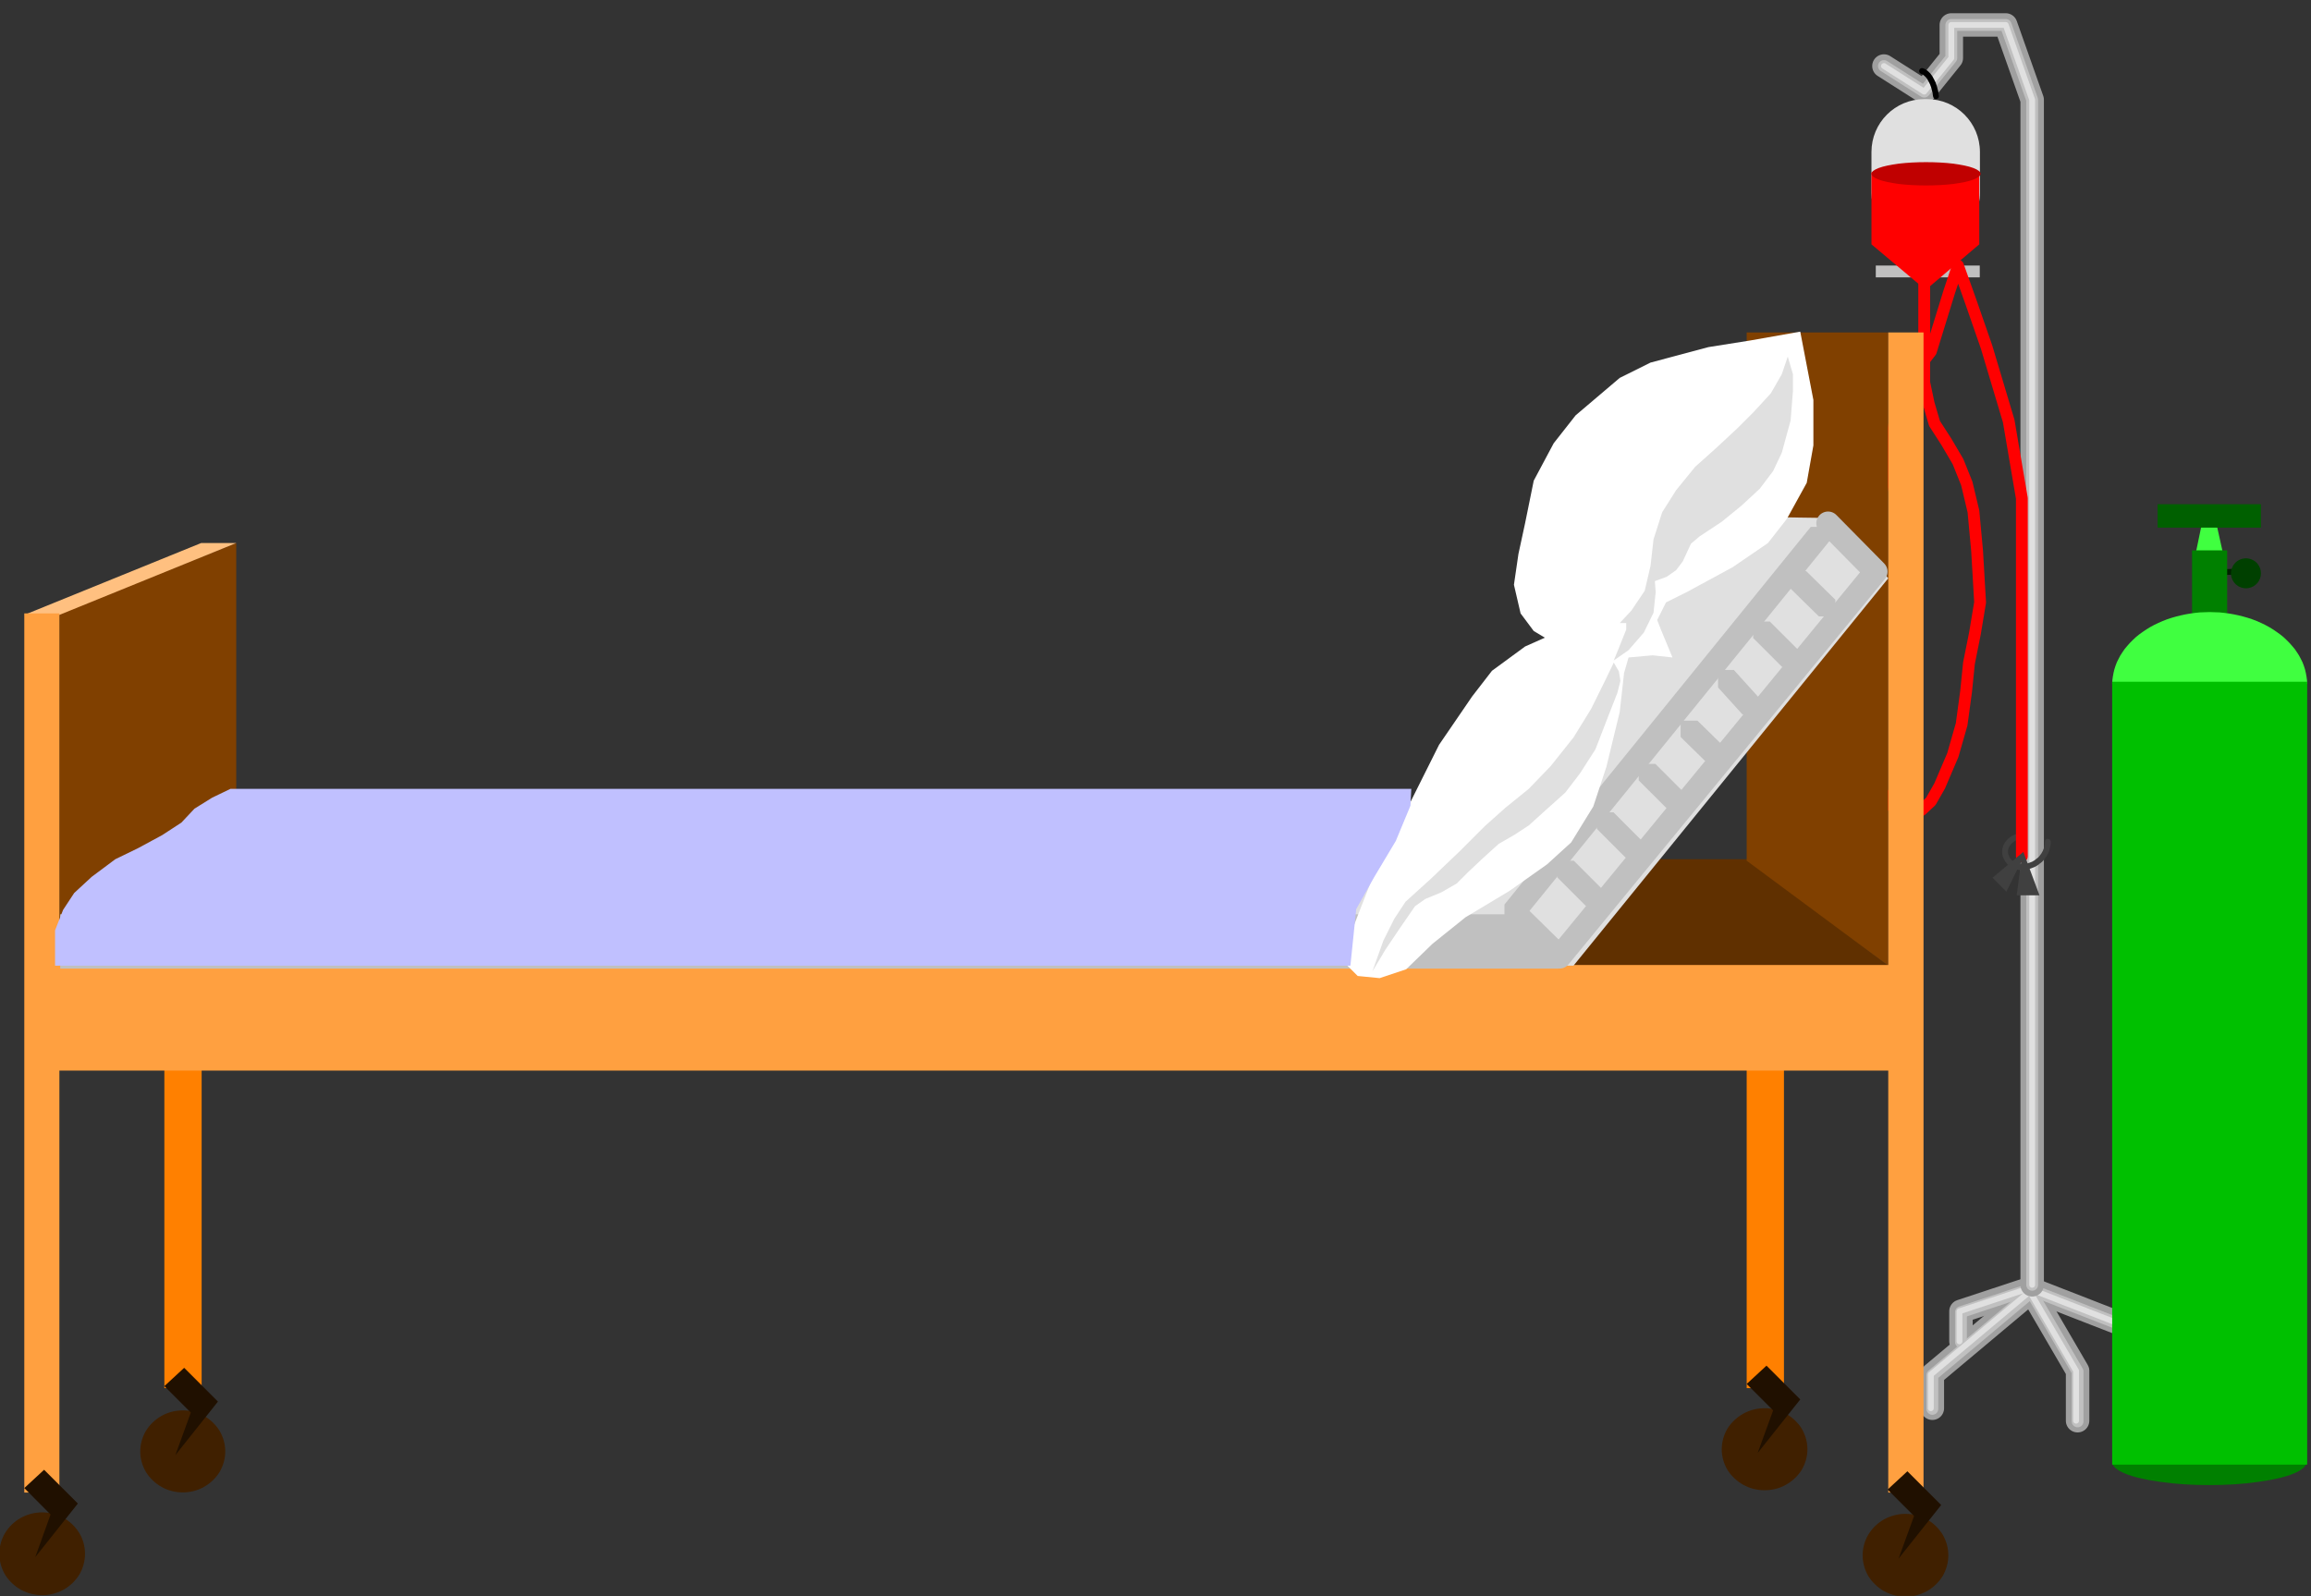 <?xml version="1.0" encoding="UTF-8" standalone="no"?>
<svg
   xmlns:ooo="http://xml.openoffice.org/svg/export"
   xmlns:dc="http://purl.org/dc/elements/1.1/"
   xmlns:cc="http://creativecommons.org/ns#"
   xmlns:rdf="http://www.w3.org/1999/02/22-rdf-syntax-ns#"
   xmlns:svg="http://www.w3.org/2000/svg"
   xmlns="http://www.w3.org/2000/svg"
   xmlns:sodipodi="http://sodipodi.sourceforge.net/DTD/sodipodi-0.dtd"
   xmlns:inkscape="http://www.inkscape.org/namespaces/inkscape"
   version="1.2"
   width="138.91mm"
   height="95.96mm"
   viewBox="0 0 13891 9596"
   preserveAspectRatio="xMidYMid"
   xml:space="preserve"
   id="svg282"
   sodipodi:docname="hospbed.svg"
   style="fill-rule:evenodd;stroke-width:28.222;stroke-linejoin:round"
   inkscape:version="0.92.5 (2060ec1f9f, 2020-04-08)"><rect x="0" y="0" width="13891" height="9596" fill="#333333" stroke="none"/><sodipodi:namedview
   pagecolor="#ffffff"
   bordercolor="#666666"
   borderopacity="1"
   objecttolerance="10"
   gridtolerance="10"
   guidetolerance="10"
   inkscape:pageopacity="0"
   inkscape:pageshadow="2"
   inkscape:window-width="664"
   inkscape:window-height="487"
   id="namedview284"
   showgrid="false"
   inkscape:zoom="0.2102413"
   inkscape:cx="262.52598"
   inkscape:cy="181.34173"
   inkscape:window-x="0"
   inkscape:window-y="0"
   inkscape:window-maximized="0"
   inkscape:current-layer="svg282" />
 <defs
   class="ClipPathGroup"
   id="defs8">
  <clipPath
   id="presentation_clip_path"
   clipPathUnits="userSpaceOnUse">
   <rect
   x="0"
   y="0"
   width="21000"
   height="29700"
   id="rect2" />
  </clipPath>
  <clipPath
   id="presentation_clip_path_shrink"
   clipPathUnits="userSpaceOnUse">
   <rect
   x="21"
   y="29"
   width="20958"
   height="29641"
   id="rect5" />
  </clipPath>
 </defs>
 <defs
   class="TextShapeIndex"
   id="defs12">
  <g
   ooo:slide="id1"
   ooo:id-list="id3"
   id="g10" />
 </defs>
 <defs
   class="EmbeddedBulletChars"
   id="defs44">
  <g
   id="bullet-char-template-57356"
   transform="matrix(4.8828125e-4,0,0,-4.8828125e-4,0,0)">
   <path
   d="M 580,1141 1163,571 580,0 -4,571 Z"
   id="path14"
   inkscape:connector-curvature="0" />
  </g>
  <g
   id="bullet-char-template-57354"
   transform="matrix(4.8828125e-4,0,0,-4.8828125e-4,0,0)">
   <path
   d="M 8,1128 H 1137 V 0 H 8 Z"
   id="path17"
   inkscape:connector-curvature="0" />
  </g>
  <g
   id="bullet-char-template-10146"
   transform="matrix(4.8828125e-4,0,0,-4.8828125e-4,0,0)">
   <path
   d="M 174,0 602,739 174,1481 1456,739 Z M 1358,739 309,1346 659,739 Z"
   id="path20"
   inkscape:connector-curvature="0" />
  </g>
  <g
   id="bullet-char-template-10132"
   transform="matrix(4.8828125e-4,0,0,-4.8828125e-4,0,0)">
   <path
   d="M 2015,739 1276,0 H 717 l 543,543 H 174 v 393 h 1086 l -543,545 h 557 z"
   id="path23"
   inkscape:connector-curvature="0" />
  </g>
  <g
   id="bullet-char-template-10007"
   transform="matrix(4.8828125e-4,0,0,-4.8828125e-4,0,0)">
   <path
   d="m 0,-2 c -7,16 -16,29 -25,39 l 381,530 c -94,256 -141,385 -141,387 0,25 13,38 40,38 9,0 21,-2 34,-5 21,4 42,12 65,25 l 27,-13 111,-251 280,301 64,-25 24,25 c 21,-10 41,-24 62,-43 C 886,937 835,863 770,784 769,783 710,716 594,584 L 774,223 c 0,-27 -21,-55 -63,-84 l 16,-20 C 717,90 699,76 672,76 641,76 570,178 457,381 L 164,-76 c -22,-34 -53,-51 -92,-51 -42,0 -63,17 -64,51 -7,9 -10,24 -10,44 0,9 1,19 2,30 z"
   id="path26"
   inkscape:connector-curvature="0" />
  </g>
  <g
   id="bullet-char-template-10004"
   transform="matrix(4.8828125e-4,0,0,-4.8828125e-4,0,0)">
   <path
   d="M 285,-33 C 182,-33 111,30 74,156 52,228 41,333 41,471 c 0,78 14,145 41,201 34,71 87,106 158,106 53,0 88,-31 106,-94 l 23,-176 c 8,-64 28,-97 59,-98 l 735,706 c 11,11 33,17 66,17 42,0 63,-15 63,-46 V 965 c 0,-36 -10,-64 -30,-84 L 442,47 C 390,-6 338,-33 285,-33 Z"
   id="path29"
   inkscape:connector-curvature="0" />
  </g>
  <g
   id="bullet-char-template-9679"
   transform="matrix(4.8828125e-4,0,0,-4.8828125e-4,0,0)">
   <path
   d="M 813,0 C 632,0 489,54 383,161 276,268 223,411 223,592 c 0,181 53,324 160,431 106,107 249,161 430,161 179,0 323,-54 432,-161 108,-107 162,-251 162,-431 0,-180 -54,-324 -162,-431 C 1136,54 992,0 813,0 Z"
   id="path32"
   inkscape:connector-curvature="0" />
  </g>
  <g
   id="bullet-char-template-8226"
   transform="matrix(4.8828125e-4,0,0,-4.8828125e-4,0,0)">
   <path
   d="m 346,457 c -73,0 -137,26 -191,78 -54,51 -81,114 -81,188 0,73 27,136 81,188 54,52 118,78 191,78 73,0 134,-26 185,-79 51,-51 77,-114 77,-187 0,-75 -25,-137 -76,-188 -50,-52 -112,-78 -186,-78 z"
   id="path35"
   inkscape:connector-curvature="0" />
  </g>
  <g
   id="bullet-char-template-8211"
   transform="matrix(4.8828125e-4,0,0,-4.8828125e-4,0,0)">
   <path
   d="M -4,459 H 1135 V 606 H -4 Z"
   id="path38"
   inkscape:connector-curvature="0" />
  </g>
  <g
   id="bullet-char-template-61548"
   transform="matrix(4.8828125e-4,0,0,-4.8828125e-4,0,0)">
   <path
   d="m 173,740 c 0,163 58,303 173,419 116,115 255,173 419,173 163,0 302,-58 418,-173 116,-116 174,-256 174,-419 0,-163 -58,-303 -174,-418 C 1067,206 928,148 765,148 601,148 462,206 346,322 231,437 173,577 173,740 Z"
   id="path41"
   inkscape:connector-curvature="0" />
  </g>
 </defs>
 <g
   id="g49"
   transform="translate(-3554,-10052)">
  <g
   id="id2"
   class="Master_Slide">
   <g
   id="bg-id2"
   class="Background" />
   <g
   id="bo-id2"
   class="BackgroundObjects" />
  </g>
 </g>
 <g
   class="SlideGroup"
   id="g280"
   transform="translate(-3554,-10052)">
  <g
   id="g278">
   <g
   id="container-id1">
    <g
   id="id1"
   class="Slide"
   clip-path="url(#presentation_clip_path)">
     <g
   class="Page"
   id="g274">
      <g
   class="Graphic"
   id="g272">
       <g
   id="id3">
        <rect
   class="BoundingBox"
   x="3554"
   y="10052"
   width="13891"
   height="9596"
   id="rect51"
   style="fill:none;stroke:none" />
        <defs
   id="defs56">
         <clipPath
   id="clip_path_1"
   clipPathUnits="userSpaceOnUse">
          <path
   d="m 3554,10052 h 13890 v 9595 H 3554 Z"
   id="path53"
   inkscape:connector-curvature="0" />
         </clipPath>
        </defs>
        <g
   clip-path="url(#clip_path_1)"
   id="g76">
         <path
   d="m 15341,18117 v -181 l 414,-137 578,225 v 225"
   id="path58"
   inkscape:connector-curvature="0"
   style="fill:none;stroke:#a0a0a0;stroke-width:141;stroke-linecap:round;stroke-linejoin:round" />
         <path
   d="m 15169,18519 v -203 l 595,-499 278,477 v 300"
   id="path60"
   inkscape:connector-curvature="0"
   style="fill:none;stroke:#a0a0a0;stroke-width:141;stroke-linecap:round;stroke-linejoin:round" />
         <path
   d="m 15341,18121 v -180 l 414,-137 578,225 v 225"
   id="path62"
   inkscape:connector-curvature="0"
   style="fill:none;stroke:#c0c0c0;stroke-width:71;stroke-linecap:round;stroke-linejoin:round" />
         <path
   d="m 15169,18523 v -203 l 595,-499 278,477 v 300"
   id="path64"
   inkscape:connector-curvature="0"
   style="fill:none;stroke:#c0c0c0;stroke-width:71;stroke-linecap:round;stroke-linejoin:round" />
         <path
   d="m 15332,18117 v -181 l 415,-137 578,225 v 225"
   id="path66"
   inkscape:connector-curvature="0"
   style="fill:none;stroke:#e0e0e0;stroke-width:35;stroke-linecap:round;stroke-linejoin:round" />
         <path
   d="m 15160,18519 v -203 l 595,-499 278,477 v 300"
   id="path68"
   inkscape:connector-curvature="0"
   style="fill:none;stroke:#e0e0e0;stroke-width:35;stroke-linecap:round;stroke-linejoin:round" />
         <path
   d="m 14878,10449 242,154 163,-202 v -199 h 327 l 159,450 v 7125"
   id="path70"
   inkscape:connector-curvature="0"
   style="fill:none;stroke:#a0a0a0;stroke-width:141;stroke-linecap:round;stroke-linejoin:round" />
         <path
   d="m 14878,10449 242,154 163,-202 v -199 h 327 l 159,450 v 7125"
   id="path72"
   inkscape:connector-curvature="0"
   style="fill:none;stroke:#c0c0c0;stroke-width:71;stroke-linecap:round;stroke-linejoin:round" />
         <path
   d="m 14878,10449 242,154 163,-202 v -199 h 327 l 159,450 v 7125"
   id="path74"
   inkscape:connector-curvature="0"
   style="fill:none;stroke:#e0e0e0;stroke-width:35;stroke-linecap:round;stroke-linejoin:round" />
        </g>
        <defs
   id="defs81">
         <clipPath
   id="clip_path_2"
   clipPathUnits="userSpaceOnUse">
          <path
   d="m 14829,10273 h 625 v 2858 h -625 z"
   id="path78"
   inkscape:connector-curvature="0" />
         </clipPath>
        </defs>
        <g
   clip-path="url(#clip_path_2)"
   id="g85">
         <path
   d="m 14238,11684 h 1773"
   id="path83"
   inkscape:connector-curvature="0"
   style="fill:none;stroke:#c0c0c0;stroke-width:71;stroke-linecap:round;stroke-linejoin:miter" />
        </g>
        <g
   clip-path="url(#clip_path_1)"
   id="g103">
         <path
   d="m 15191,10630 -2,-10 -1,-10 -2,-10 -3,-10 -2,-9 -3,-10 -3,-8 -3,-9 -4,-8 -4,-8 -4,-7 -4,-8 -4,-6 -4,-6 -5,-6 -5,-5 -5,-5 -5,-4 -5,-4 -5,-3 -6,-3 -5,-2"
   id="path87"
   inkscape:connector-curvature="0"
   style="fill:none;stroke:#000000;stroke-width:35;stroke-linecap:round;stroke-linejoin:round" />
         <path
   d="m 15129,11529 h 8 c 176,0 318,-142 318,-318 v -245 c 0,-176 -142,-318 -318,-318 h -16 c -176,0 -318,142 -318,318 v 245 c 0,176 142,318 318,318 z"
   id="path89"
   inkscape:connector-curvature="0"
   style="fill:#e0e0e0;stroke:none" />
         <path
   d="m 14803,11089 v 432 l 326,274 322,-274 v -432 z"
   id="path91"
   inkscape:connector-curvature="0"
   style="fill:#ff0000;stroke:none" />
         <path
   d="m 15459,11097 c 0,12 -15,24 -44,35 -29,11 -70,19 -120,26 -50,6 -106,9 -164,9 -58,0 -114,-3 -164,-9 -50,-7 -91,-15 -120,-26 -29,-11 -44,-23 -44,-35 0,-12 15,-24 44,-35 29,-11 70,-19 120,-26 50,-6 106,-9 164,-9 58,0 114,3 164,9 50,7 91,15 120,26 29,11 44,23 44,35 z"
   id="path93"
   inkscape:connector-curvature="0"
   style="fill:#c00000;stroke:none" />
         <path
   d="m 15720,15077 h -6 -5 l -6,1 -6,1 -5,1 -6,1 -5,2 -6,2 -5,2 -5,2 -5,2 -5,3 -4,3 -5,3 -4,3 -4,4 -4,3 -4,4 -3,4 -3,4 -3,4 -3,4 -2,5 -3,4 -2,5 -1,4 -1,5 -2,5 v 4 l -1,5 v 5 5 5 l 1,5 1,4 1,5 2,5 2,4 2,5 2,4 3,5 2,4 4,4 3,4 3,4 4,3 4,4 4,3 5,3 4,3 5,3 5,2 5,2 5,3 6,1 5,2 5,1"
   id="path95"
   inkscape:connector-curvature="0"
   style="fill:none;stroke:#404040;stroke-width:35;stroke-linecap:round;stroke-linejoin:round" />
         <path
   d="m 15120,11742 v 609 l 27,128 35,119 71,110 70,119 53,132 40,168 22,238 18,309 -31,186 -36,180 -17,168 -27,199 -53,185 -79,185 -53,93 -57,53 -89,26 -92,-53 -66,-101 -53,-124 -44,-185 -23,-185 27,-486 79,-688 119,-635 67,-155 132,-172 53,-172 57,-185 53,-159 80,225 92,265 133,445 79,464 v 2153"
   id="path97"
   inkscape:connector-curvature="0"
   style="fill:none;stroke:#ff0000;stroke-width:71;stroke-linecap:round;stroke-linejoin:round" />
         <path
   d="m 15703,15266 h 8 l 9,-1 8,-1 8,-2 8,-2 8,-2 8,-3 8,-3 8,-3 7,-4 7,-4 7,-5 6,-5 7,-5 6,-5 6,-6 5,-6 5,-7 5,-6 4,-7 4,-7 4,-7 3,-8 3,-7 2,-8 2,-7 2,-8 1,-8 1,-8 v -8"
   id="path99"
   inkscape:connector-curvature="0"
   style="fill:none;stroke:#404040;stroke-width:35;stroke-linecap:round;stroke-linejoin:round" />
         <path
   d="m 15531,15329 185,-155 97,261 h -137 l 27,-203 -89,181 z"
   id="path101"
   inkscape:connector-curvature="0"
   style="fill:#404040;stroke:none" />
        </g>
        <defs
   id="defs108">
         <clipPath
   id="clip_path_3"
   clipPathUnits="userSpaceOnUse">
          <path
   d="m 16836,12787 h 202 v 1442 h -202 z"
   id="path105"
   inkscape:connector-curvature="0" />
         </clipPath>
        </defs>
        <g
   clip-path="url(#clip_path_3)"
   id="g112">
         <path
   d="m 16669,13498 503,-13"
   id="path110"
   inkscape:connector-curvature="0"
   style="fill:none;stroke:#002000;stroke-width:35;stroke-linecap:round;stroke-linejoin:miter" />
        </g>
        <g
   clip-path="url(#clip_path_1)"
   id="g120">
         <path
   d="m 17144,13499 c 0,16 -4,31 -12,45 -8,14 -19,25 -33,33 -14,8 -29,12 -45,12 -16,0 -31,-4 -45,-12 -14,-8 -25,-19 -33,-33 -8,-14 -12,-29 -12,-45 0,-16 4,-31 12,-45 8,-14 19,-25 33,-33 14,-8 29,-12 45,-12 16,0 31,4 45,12 14,8 25,19 33,33 8,14 12,29 12,45 z"
   id="path114"
   inkscape:connector-curvature="0"
   style="fill:#004000;stroke:none" />
         <path
   d="m 16797,13162 -45,217 h 164 l -49,-221 z"
   id="path116"
   inkscape:connector-curvature="0"
   style="fill:#40ff40;stroke:none" />
         <path
   d="m 16730,13361 h 211 v 431 h -211 z"
   id="path118"
   inkscape:connector-curvature="0"
   style="fill:#008000;stroke:none" />
        </g>
        <defs
   id="defs125">
         <clipPath
   id="clip_path_4"
   clipPathUnits="userSpaceOnUse">
          <path
   d="m 16523,10330 h 621 v 5682 h -621 z"
   id="path122"
   inkscape:connector-curvature="0" />
         </clipPath>
        </defs>
        <g
   clip-path="url(#clip_path_4)"
   id="g129">
         <path
   d="m 15936,13154 h 1760"
   id="path127"
   inkscape:connector-curvature="0"
   style="fill:none;stroke:#006000;stroke-width:141;stroke-linecap:round;stroke-linejoin:miter" />
        </g>
        <g
   clip-path="url(#clip_path_1)"
   id="g171">
         <path
   d="m 16836,14168 586,-4 -1,-22 -3,-22 -4,-22 -5,-21 -7,-22 -8,-21 -10,-20 -11,-21 -13,-20 -13,-19 -16,-19 -16,-18 -18,-18 -18,-17 -20,-16 -21,-15 -22,-15 -23,-14 -24,-13 -25,-12 -25,-11 -26,-10 -27,-9 -28,-8 -28,-7 -28,-6 -29,-5 -29,-4 -29,-3 -30,-1 -29,-1 -30,1 -29,1 -29,3 -29,4 -29,5 -28,6 -28,7 -28,8 -27,9 -26,10 -25,11 -25,12 -24,13 -23,14 -22,15 -21,15 -20,16 -18,17 -18,18 -16,18 -16,19 -13,19 -13,20 -11,21 -10,20 -8,21 -7,22 -5,21 -4,22 -3,22 -1,22 z"
   id="path131"
   inkscape:connector-curvature="0"
   style="fill:#40ff40;stroke:none" />
         <path
   d="m 17418,18843 c 0,24 -27,48 -78,69 -51,21 -125,38 -214,50 -89,13 -189,19 -292,19 -103,0 -203,-6 -292,-19 -89,-12 -163,-29 -214,-50 -51,-21 -78,-45 -78,-69 0,-25 27,-49 78,-70 51,-21 125,-38 214,-50 89,-13 189,-19 292,-19 103,0 203,6 292,19 89,12 163,29 214,50 51,21 78,45 78,70 z"
   id="path133"
   inkscape:connector-curvature="0"
   style="fill:#008000;stroke:none" />
         <path
   d="m 16250,14151 h 1172 v 4707 h -1172 z"
   id="path135"
   inkscape:connector-curvature="0"
   style="fill:#00c000;stroke:none" />
         <path
   d="m 4542,16061 h 224 v 2337 h -224 z"
   id="path137"
   inkscape:connector-curvature="0"
   style="fill:#ff8000;stroke:none" />
         <path
   d="m 14053,16061 h 224 v 2337 h -224 z"
   id="path139"
   inkscape:connector-curvature="0"
   style="fill:#ff8000;stroke:none" />
         <path
   d="m 4974,13317 -1063,423 v 2118 l 1063,-631 z"
   id="path141"
   inkscape:connector-curvature="0"
   style="fill:#804000;stroke:none" />
         <path
   d="m 4966,15218 -1055,640 h 10993 l -842,-640 z"
   id="path143"
   inkscape:connector-curvature="0"
   style="fill:#603000;stroke:none" />
         <path
   d="m 14053,15227 851,631 v -3807 h -851 z"
   id="path145"
   inkscape:connector-curvature="0"
   style="fill:#804000;stroke:none" />
         <path
   d="m 3700,13749 h 211 l 1063,-432 h -211 z"
   id="path147"
   inkscape:connector-curvature="0"
   style="fill:#ffc080;stroke:none" />
         <path
   d="m 3911,15854 h 10993 v -3803 h 212 v 6975 h -212 V 16489 H 3911 v 2537 h -211 v -5286 h 211 z"
   id="path149"
   inkscape:connector-curvature="0"
   style="fill:#ffa040;stroke:none" />
         <path
   d="m 4908,18779 c 0,43 -12,85 -34,123 -23,37 -55,68 -94,90 -39,22 -83,33 -127,33 -45,0 -89,-11 -128,-33 -39,-22 -71,-53 -94,-90 -22,-38 -34,-80 -34,-123 0,-44 12,-86 34,-124 23,-37 55,-68 94,-90 39,-22 83,-33 128,-33 44,0 88,11 127,33 39,22 71,53 94,90 22,38 34,80 34,124 z"
   id="path151"
   inkscape:connector-curvature="0"
   style="fill:#402000;stroke:none" />
         <path
   d="m 4661,18276 203,203 -256,322 93,-256 -159,-159 z"
   id="path153"
   inkscape:connector-curvature="0"
   style="fill:#201000;stroke:none" />
         <path
   d="m 4065,19394 c 0,44 -12,87 -34,125 -23,37 -56,69 -95,91 -39,21 -83,33 -128,33 -46,0 -90,-12 -129,-33 -39,-22 -72,-54 -95,-91 -22,-38 -34,-81 -34,-125 0,-44 12,-87 34,-124 23,-38 56,-70 95,-92 39,-21 83,-33 129,-33 45,0 89,12 128,33 39,22 72,54 95,92 22,37 34,80 34,124 z"
   id="path155"
   inkscape:connector-curvature="0"
   style="fill:#402000;stroke:none" />
         <path
   d="m 3819,18889 203,203 -256,322 92,-256 -158,-159 z"
   id="path157"
   inkscape:connector-curvature="0"
   style="fill:#201000;stroke:none" />
         <path
   d="m 14418,18766 c 0,43 -12,85 -34,123 -23,37 -56,68 -95,90 -39,22 -83,33 -128,33 -46,0 -90,-11 -129,-33 -39,-22 -72,-53 -95,-90 -22,-38 -34,-80 -34,-123 0,-44 12,-86 34,-124 23,-37 56,-68 95,-90 39,-22 83,-33 129,-33 45,0 89,11 128,33 39,22 72,53 95,90 22,38 34,80 34,124 z"
   id="path159"
   inkscape:connector-curvature="0"
   style="fill:#402000;stroke:none" />
         <path
   d="m 14172,18263 203,203 -256,322 93,-256 -159,-159 z"
   id="path161"
   inkscape:connector-curvature="0"
   style="fill:#201000;stroke:none" />
         <path
   d="m 15265,19403 c 0,44 -12,87 -34,125 -23,37 -56,69 -95,91 -39,21 -83,33 -128,33 -46,0 -90,-12 -129,-33 -39,-22 -72,-54 -95,-91 -22,-38 -34,-81 -34,-125 0,-44 12,-87 34,-124 23,-38 56,-70 95,-92 39,-21 83,-33 129,-33 45,0 89,12 128,33 39,22 72,54 95,92 22,37 34,80 34,124 z"
   id="path163"
   inkscape:connector-curvature="0"
   style="fill:#402000;stroke:none" />
         <path
   d="m 15019,18898 203,203 -256,322 93,-256 -159,-159 z"
   id="path165"
   inkscape:connector-curvature="0"
   style="fill:#201000;stroke:none" />
         <path
   d="m 3920,15858 h 9092 l 1892,-2329 -313,-362 -635,-9 -1575,1880 H 4983 l -1067,542 z"
   id="path167"
   inkscape:connector-curvature="0"
   style="fill:#e0e0e0;stroke:none" />
         <path
   d="m 14542,13198 287,291 -1901,2316 -238,-234"
   id="path169"
   inkscape:connector-curvature="0"
   style="fill:none;stroke:#c0c0c0;stroke-width:141;stroke-linecap:round;stroke-linejoin:round" />
        </g>
        <defs
   id="defs176">
         <clipPath
   id="clip_path_5"
   clipPathUnits="userSpaceOnUse">
          <path
   d="m 14092,13789 h 272 v 273 h -272 z"
   id="path173"
   inkscape:connector-curvature="0" />
         </clipPath>
        </defs>
        <g
   clip-path="url(#clip_path_5)"
   id="g180">
         <path
   d="m 13854,13551 715,714"
   id="path178"
   inkscape:connector-curvature="0"
   style="fill:none;stroke:#c0c0c0;stroke-width:141;stroke-linecap:round;stroke-linejoin:miter" />
        </g>
        <g
   clip-path="url(#clip_path_1)"
   id="g182" />
        <defs
   id="defs187">
         <clipPath
   id="clip_path_6"
   clipPathUnits="userSpaceOnUse">
          <path
   d="m 14309,13485 h 277 v 273 h -277 z"
   id="path184"
   inkscape:connector-curvature="0" />
         </clipPath>
        </defs>
        <g
   clip-path="url(#clip_path_6)"
   id="g191">
         <path
   d="m 14066,13246 728,715"
   id="path189"
   inkscape:connector-curvature="0"
   style="fill:none;stroke:#c0c0c0;stroke-width:141;stroke-linecap:round;stroke-linejoin:miter" />
        </g>
        <g
   clip-path="url(#clip_path_1)"
   id="g193" />
        <defs
   id="defs198">
         <clipPath
   id="clip_path_7"
   clipPathUnits="userSpaceOnUse">
          <path
   d="m 13881,14080 h 246 v 268 h -246 z"
   id="path195"
   inkscape:connector-curvature="0" />
         </clipPath>
        </defs>
        <g
   clip-path="url(#clip_path_7)"
   id="g202">
         <path
   d="m 13669,13846 635,702"
   id="path200"
   inkscape:connector-curvature="0"
   style="fill:none;stroke:#c0c0c0;stroke-width:141;stroke-linecap:round;stroke-linejoin:miter" />
        </g>
        <g
   clip-path="url(#clip_path_1)"
   id="g204" />
        <defs
   id="defs209">
         <clipPath
   id="clip_path_8"
   clipPathUnits="userSpaceOnUse">
          <path
   d="m 13656,14385 h 246 v 242 h -246 z"
   id="path206"
   inkscape:connector-curvature="0" />
         </clipPath>
        </defs>
        <g
   clip-path="url(#clip_path_8)"
   id="g213">
         <path
   d="m 13444,14177 635,622"
   id="path211"
   inkscape:connector-curvature="0"
   style="fill:none;stroke:#c0c0c0;stroke-width:141;stroke-linecap:round;stroke-linejoin:miter" />
        </g>
        <g
   clip-path="url(#clip_path_1)"
   id="g215" />
        <defs
   id="defs220">
         <clipPath
   id="clip_path_9"
   clipPathUnits="userSpaceOnUse">
          <path
   d="m 13404,14645 h 272 v 273 h -272 z"
   id="path217"
   inkscape:connector-curvature="0" />
         </clipPath>
        </defs>
        <g
   clip-path="url(#clip_path_9)"
   id="g224">
         <path
   d="m 13166,14407 715,714"
   id="path222"
   inkscape:connector-curvature="0"
   style="fill:none;stroke:#c0c0c0;stroke-width:141;stroke-linecap:round;stroke-linejoin:miter" />
        </g>
        <g
   clip-path="url(#clip_path_1)"
   id="g226" />
        <defs
   id="defs231">
         <clipPath
   id="clip_path_10"
   clipPathUnits="userSpaceOnUse">
          <path
   d="m 13153,14936 h 272 v 273 h -272 z"
   id="path228"
   inkscape:connector-curvature="0" />
         </clipPath>
        </defs>
        <g
   clip-path="url(#clip_path_10)"
   id="g235">
         <path
   d="m 12915,14698 714,715"
   id="path233"
   inkscape:connector-curvature="0"
   style="fill:none;stroke:#c0c0c0;stroke-width:141;stroke-linecap:round;stroke-linejoin:miter" />
        </g>
        <g
   clip-path="url(#clip_path_1)"
   id="g237" />
        <defs
   id="defs242">
         <clipPath
   id="clip_path_11"
   clipPathUnits="userSpaceOnUse">
          <path
   d="m 12915,15227 h 272 v 273 h -272 z"
   id="path239"
   inkscape:connector-curvature="0" />
         </clipPath>
        </defs>
        <g
   clip-path="url(#clip_path_11)"
   id="g246">
         <path
   d="m 12676,14989 715,715"
   id="path244"
   inkscape:connector-curvature="0"
   style="fill:none;stroke:#c0c0c0;stroke-width:141;stroke-linecap:round;stroke-linejoin:miter" />
        </g>
        <g
   clip-path="url(#clip_path_1)"
   id="g248" />
        <defs
   id="defs253">
         <clipPath
   id="clip_path_12"
   clipPathUnits="userSpaceOnUse">
          <path
   d="m 12597,13220 h 1966 v 2417 h -1966 z"
   id="path250"
   inkscape:connector-curvature="0" />
         </clipPath>
        </defs>
        <g
   clip-path="url(#clip_path_12)"
   id="g257">
         <path
   d="m 16461,10837 -5796,7148"
   id="path255"
   inkscape:connector-curvature="0"
   style="fill:none;stroke:#c0c0c0;stroke-width:141;stroke-linecap:round;stroke-linejoin:miter" />
        </g>
        <g
   clip-path="url(#clip_path_1)"
   id="g269">
         <path
   d="m 3916,15876 h 9007 l -291,-327 H 3916 Z"
   id="path259"
   inkscape:connector-curvature="0"
   style="fill:#c0c0c0;stroke:none" />
         <path
   d="m 14375,12046 -300,53 -252,40 -348,93 -185,92 -265,225 -132,168 -120,225 -52,256 -40,185 -27,185 40,172 79,106 67,40 -119,53 -199,146 -119,154 -199,291 -172,344 -145,309 -93,172 -119,305 -26,194 66,66 132,13 159,-53 159,-154 198,-159 265,-159 225,-159 145,-132 133,-216 79,-239 80,-330 26,-234 27,-93 145,-13 119,13 -66,-159 -26,-66 53,-106 132,-66 269,-146 212,-145 114,-146 119,-216 40,-225 v -273 z"
   id="path261"
   inkscape:connector-curvature="0"
   style="fill:#ffffff;stroke:none" />
         <path
   d="m 14300,12196 -36,106 -66,115 -101,110 -102,102 -128,119 -123,110 -115,141 -84,133 -52,163 -18,159 -35,150 -80,119 -70,75 h 39 v 39 l -48,120 -27,66 89,-62 92,-106 58,-119 13,-124 -5,-66 71,-26 57,-40 40,-53 49,-106 52,-44 133,-88 119,-97 110,-102 80,-106 52,-110 53,-194 14,-176 v -102 z"
   id="path263"
   inkscape:connector-curvature="0"
   style="fill:#e0e0e0;stroke:none" />
         <path
   d="m 13254,14036 -53,110 -83,168 -106,172 -137,172 -132,137 -142,115 -123,110 -154,154 -172,164 -150,136 -67,102 -66,132 -66,185 79,-132 80,-119 97,-141 62,-44 97,-40 92,-53 66,-66 89,-84 97,-88 92,-53 89,-58 83,-75 137,-123 88,-115 93,-145 84,-217 48,-123 18,-71 -9,-57 z"
   id="path265"
   inkscape:connector-curvature="0"
   style="fill:#e0e0e0;stroke:none" />
         <path
   d="M 11671,15858 H 3885 v -212 l 48,-123 67,-102 105,-97 142,-106 136,-66 146,-79 115,-75 79,-84 106,-66 110,-53 h 7098 l -5,101 -88,212 -132,221 -106,189 z"
   id="path267"
   inkscape:connector-curvature="0"
   style="fill:#c0c0ff;stroke:none" />
        </g>
       </g>
      </g>
     </g>
    </g>
   </g>
  </g>
 </g>
</svg>